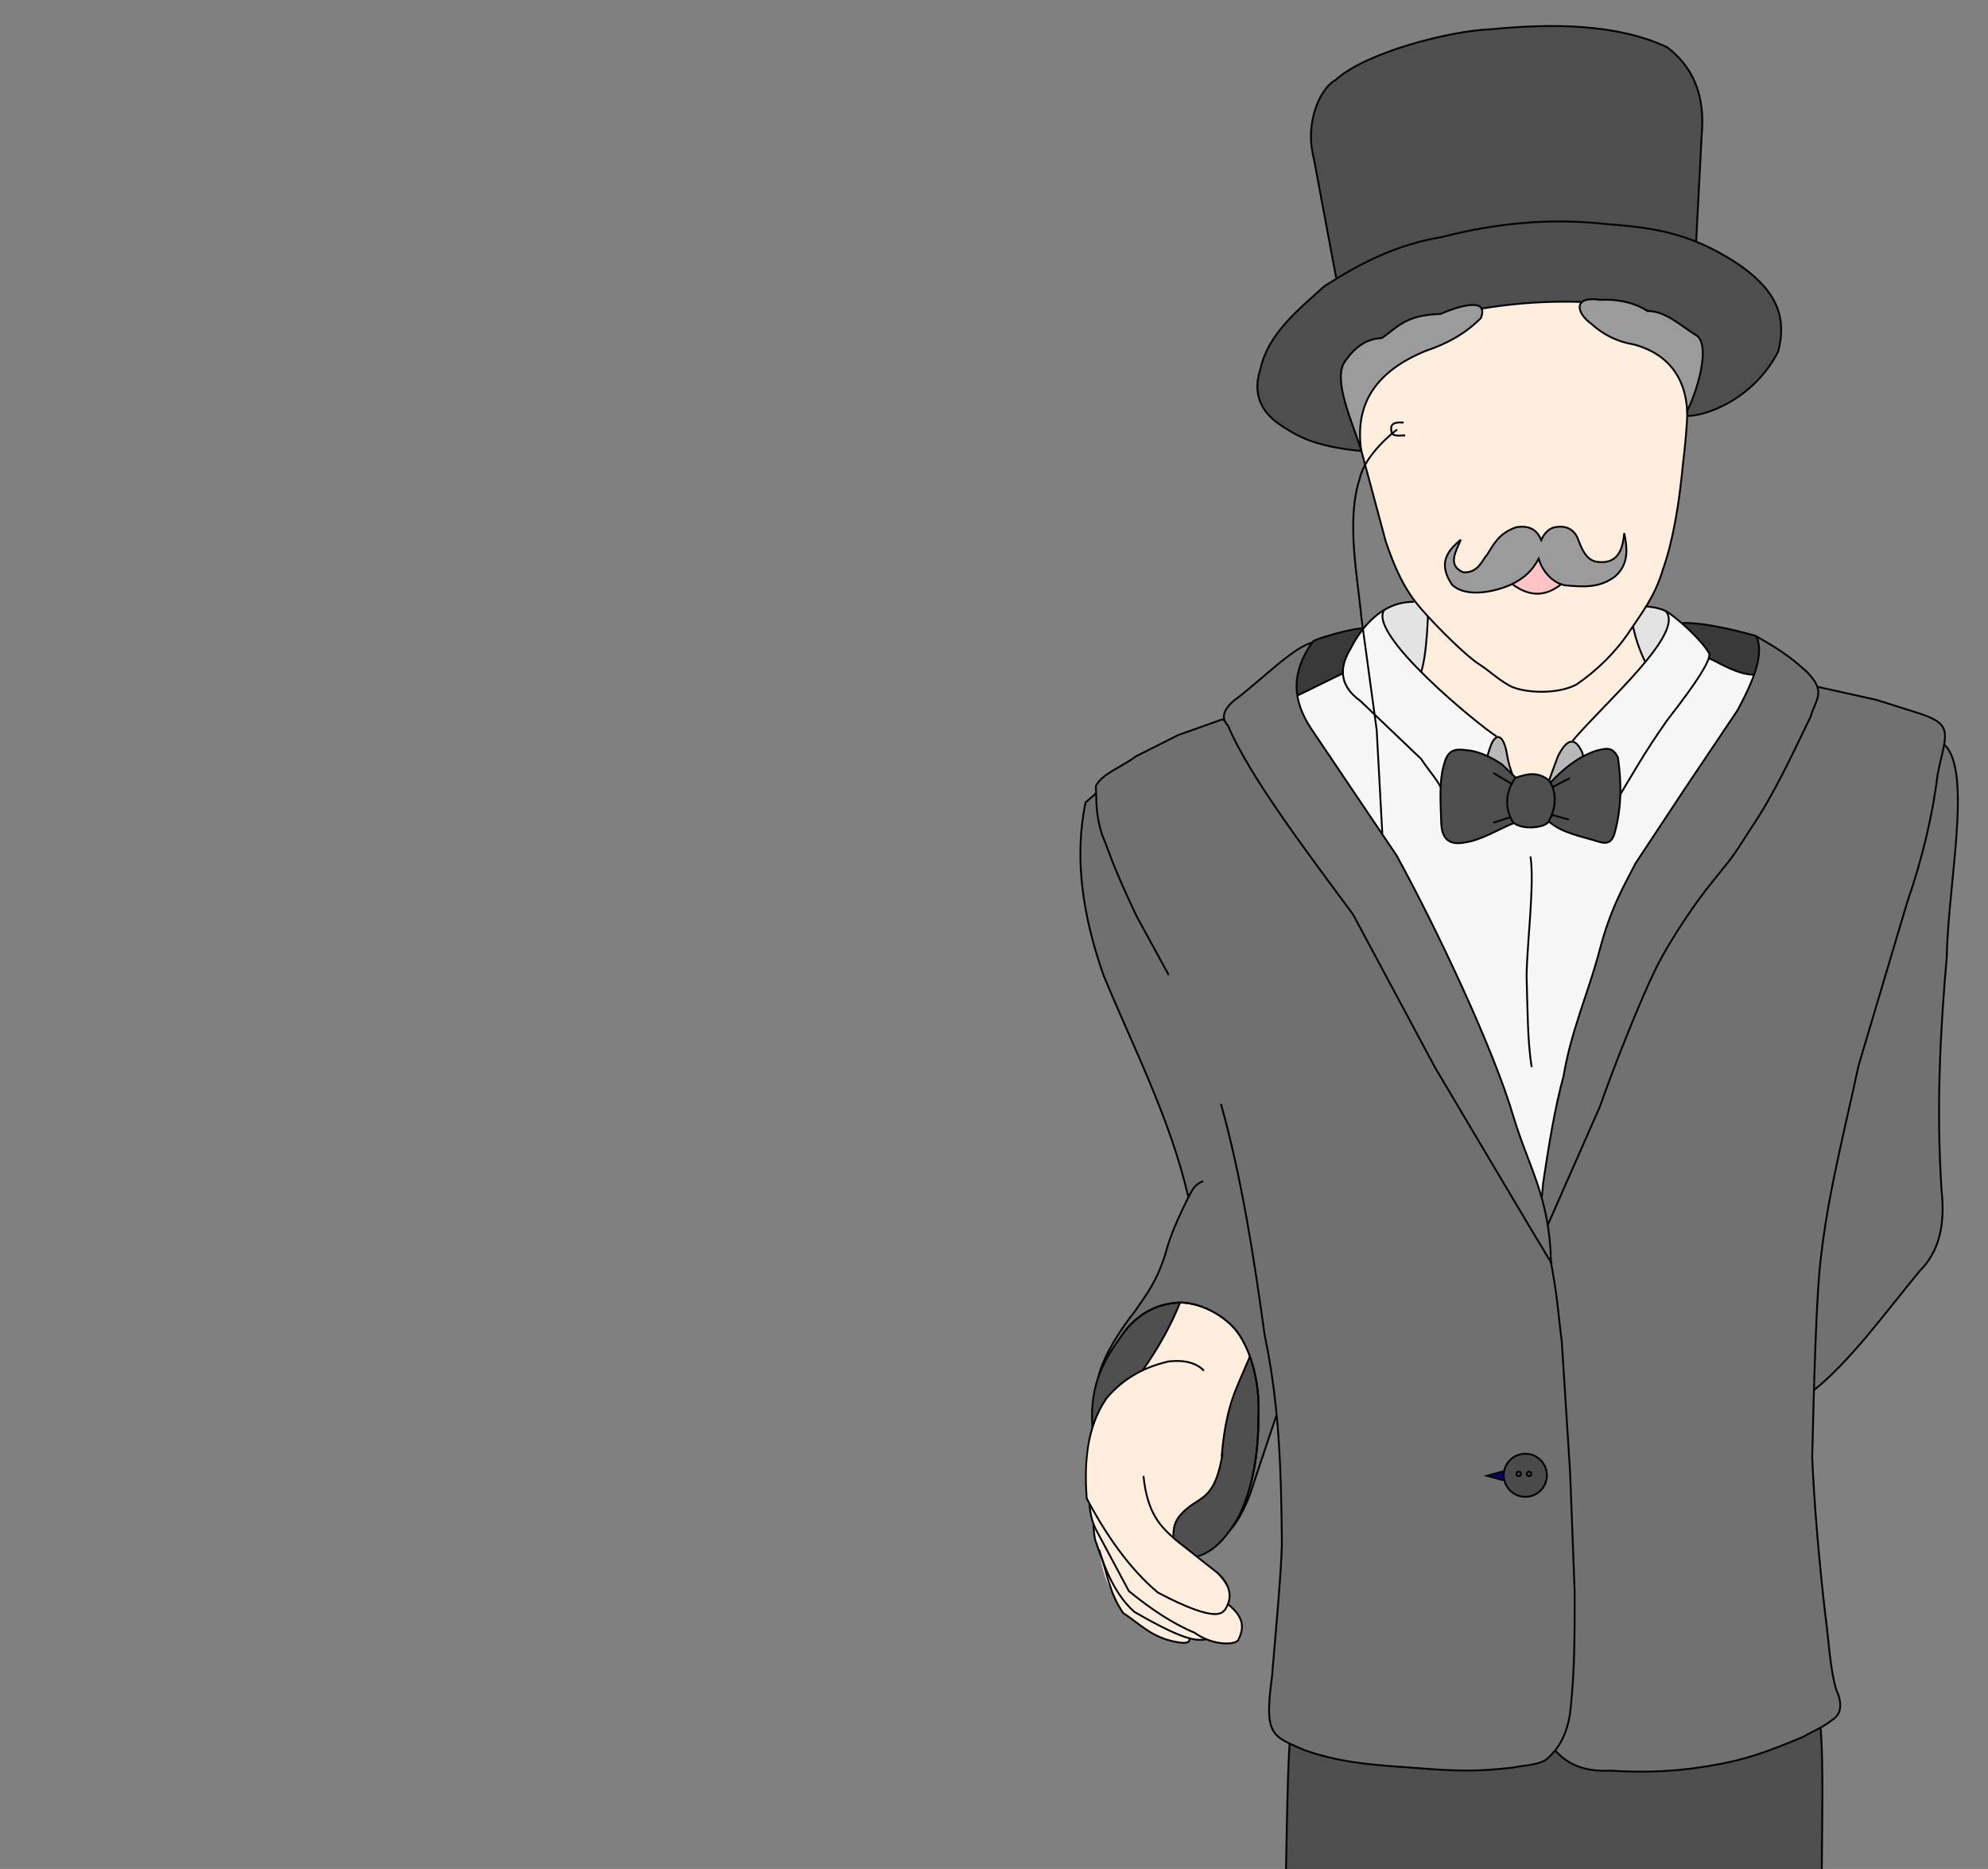 <?xml version="1.0" encoding="UTF-8" standalone="no"?>
<svg
xmlns="http://www.w3.org/2000/svg"
xmlns:dc="http://purl.org/dc/elements/1.1/"
xmlns:cc="http://creativecommons.org/ns#"
xmlns:rdf="http://www.w3.org/1999/02/22-rdf-syntax-ns#"
xmlns:svg="http://www.w3.org/2000/svg"
xmlns:sodipodi="http://sodipodi.sourceforge.net/DTD/sodipodi-0.dtd"
xmlns:inkscape="http://www.inkscape.org/namespaces/inkscape"
width="1083.0px"
height="1018.0px"
viewBox="0.0 0.0 1083.0 1018.0"
sodipodi:docname="gentleman_tomodeselect_07-xxhdpi.svg">
<rect x="0.0" y="0.0" width="1083.0" height="1018.0" fill="#808080" stroke="none"/>
<g
id="frame_toModeSelect_6"
inkscape:groupmode="layer"
inkscape:label="gentleman_tomodeselect_07-xxhdpi"
style="opacity:1.0;display:inline"
sodipodi:insensitive="true">
<path
style="fill:#707070;fill-opacity:1;stroke:none"
d="m
647.322,651.831
c
-9.99,-42.983
-29.864,-81.023
-46.237,-120.814
-11.148,-31.955
-16.09,-63.414
-9.695,-93.966
l
11.186,-9.695
43.664,17.432
44.296,139.216
15.82,154.509
z"
id="path24964"
inkscape:connector-curvature="0"
sodipodi:nodetypes="cccccccc"/>
<path
style="fill:#707070;fill-opacity:1;stroke:none"
d="m
655.476,643.329
c
-5.237,1.983
-6.26,5.652
-8.174,8.965
-4.65,9.596
-9.371,19.05
-12.656,31.376
-4.87,15.008
-9.831,20.868
-15.82,29.794
-10.92,13.798
-20.429,30.076
-20.939,40.347
l
72.612,79.189
c
1.875,-1.99
6.651,-8.651
10.552,-19.343
l
25.048,-74.881
z"
id="path24960"
inkscape:connector-curvature="0"
sodipodi:nodetypes="ccccccccc"/>
<path
style="display:inline;fill:#393939;fill-opacity:1;stroke:none"
d="m
715.173,349.67
c
-1.17,-1.141
24.761,-8.52
28.591,-7.323
l
11.113,26.589
-40.662,17.108
c
-12.2,-8.443
-20.117,-18.144
0.958,-36.374
z"
id="path5671"
inkscape:connector-curvature="0"
sodipodi:nodetypes="ccccc"/>
<path
style="display:inline;fill:#393939;fill-opacity:1;stroke:none"
d="m
916.635,339.344
c
12.749,-0.512
35.506,5.737
40.032,7.064
12.614,20.181
-0.274,28.165
-1.207,41.867
l
-52.563,-18.596
z"
id="path5673"
inkscape:connector-curvature="0"
sodipodi:nodetypes="ccccc"/>
<path
sodipodi:nodetypes="ccccscccc"
inkscape:connector-curvature="0"
id="path5675"
d="m
770.654,328.063
c
-5.84,-0.069
-10.962,1.472
-15.406,3.966
-9.04,5.813
-3.742,14.165
2.819,22.74
l
25.246,27.35
c
0,0
107.296,3.156
109.4,2.104
2.104,-1.052
26.649,-37.869
25.597,-39.272
-0.869,-1.362
-8.029,-11.38
-10.483,-11.926
-3.922,-1.887
-7.298,-2.057
-10.922,-2.546
z"
style="display:inline;fill:#e3e3e3;fill-opacity:1;stroke:none"/>
<path
sodipodi:nodetypes="ccccc"
inkscape:connector-curvature="0"
id="path5677"
d="m
988.632,756.82
c
19.747,-15.941
38.273,-41.647
57.154,-64.518
11.138,-11.028
13.849,-26.27
11.922,-43.83
-2.93,-44.52
-0.759,-86.124
2.805,-126.932
0.778,-40.412
13.922,-101
-1.052,-115.712
l
-31.794,-9.43
-55.538,189.427
-3.967,168.6
z"
style="display:inline;fill:#717171;fill-opacity:1;stroke:#000000;stroke-width:1px;stroke-linecap:butt;stroke-linejoin:miter;stroke-opacity:1"/>
<path
sodipodi:nodetypes="ccccccccccc"
inkscape:connector-curvature="0"
d="m
699.146,1142.993
0.287,-87.775
c
1.747,-22.552
1.097,-118.084
5.242,-117.489
l
117.66,-60.455
160.519,43.101
c
15.993,-8.194
6.98,92.726
10.507,135.412
l
1.964,93.751
c
-69.871,53.59
-123.467,18.973
-137.081,0.179
l
-8.464,-51.113
-15.445,49.841
c
-31.419,22.393
-87.862,42.603
-135.189,-5.452
z"
style="display:inline;fill:#4e4e4e;fill-opacity:1;stroke:#000000;stroke-width:1px;stroke-linecap:butt;stroke-linejoin:miter;stroke-opacity:1"
id="path5679"/>
<path
sodipodi:nodetypes="ccccccc"
inkscape:connector-curvature="0"
id="path5681"
d="m
727.908,151.432
-12.273,-65.583
c
-5.161,-20.288
4.494,-38.525
11.777,-42.15
15.862,-14.819
61.734,-26.879
84.795,-27.769
33.267,-3.225
68.945,-3.062
96.201,9.918
12.945,10.034
20.837,24.86
18.596,48.101
l
-2.975,57.649"
style="display:inline;fill:#4e4e4e;fill-opacity:1;stroke:#000000;stroke-width:1px;stroke-linecap:butt;stroke-linejoin:miter;stroke-opacity:1"/>
<path
sodipodi:nodetypes="ccccccccc"
inkscape:connector-curvature="0"
id="path5683"
d="m
741.297,245.65
c
-26.393,-2.63
-35.14,-8.528
-44.133,-14.381
-11.798,-8.166
-14.475,-18.613
-10.413,-30.745
4.343,-18.942
20.188,-31.414
34.712,-44.629
20.379,-13.005
39.832,-22.776
63.968,-26.778
28.016,-7.159
57.199,-10.588
88.514,-7.19
22.773,1.952
45.328,3.252
73.886,22.563
15.478,11.047
26.961,24.273
20.827,47.109
-12.998,25.145
-38.157,34.836
-49.34,34.96"
style="display:inline;fill:#4e4e4e;fill-opacity:1;stroke:#000000;stroke-width:1px;stroke-linecap:butt;stroke-linejoin:miter;stroke-opacity:1"/>
<path
sodipodi:nodetypes="cc"
inkscape:connector-curvature="0"
id="path5725"
d="m
715.173,349.67
c
-1.17,-1.141
24.761,-8.52
28.591,-7.323"
style="display:inline;fill:none;stroke:#000000;stroke-width:1px;stroke-linecap:butt;stroke-linejoin:miter;stroke-opacity:1"/>
<path
sodipodi:nodetypes="cccccscccccc"
inkscape:connector-curvature="0"
d="m
778.24,326.231
c
-0.389,8.318
-0.555,30.921
-4.711,41.902
l
-0.19,14.904
52.596,51.544
c
0,0
35.415,-1.052
36.817,-1.753
1.403,-0.701
48.038,-58.207
44.531,-60.661
-3.506,-2.454
-10.776,-11.224
-10.776,-11.224
m
0,0
c
-2.641,-5.051
-7.003,-15.761
-7.686,-26.034
l
-9.94,-6.222
-98.53,-3.506
-3.847,5.513"
style="display:inline;fill:#ffeede;fill-opacity:1;stroke:#000000;stroke-width:1px;stroke-linecap:butt;stroke-linejoin:miter;stroke-opacity:1"
id="path5727"/>
<path
sodipodi:nodetypes="cscccscsccccc"
inkscape:connector-curvature="0"
id="path5729"
d="m
864.28,164.564
c
-4.65,-0.201
-9.327,-0.276
-14.017,-0.235
-14.07,0.122
-28.311,1.33
-42.878,3.731
-25.231,5.656
-77.258,32.707
-67.319,71.645
l
14.869,55.275
c
4.607,13.515
9.689,25.616
19.101,36.468
9.412,10.852
25.109,26.078
31.237,30.003
6.128,3.925
9.953,7.943
16.838,11.901
6.886,3.958
25.56,5.381
36.703,-0.5
11.142,-7.721
20.93,-17.084
28.769,-28.769
6.77,-10.177
14.083,-19.39
18.337,-33.97
5.419,-15.335
8.814,-35.175
10.931,-57.773
8.414,-68.705
-3.264,-89.16
-52.572,-87.776"
style="display:inline;fill:#ffeede;fill-opacity:1;stroke:#000000;stroke-width:1px;stroke-linecap:butt;stroke-linejoin:miter;stroke-opacity:1"/>
<path
sodipodi:nodetypes="ccc"
inkscape:connector-curvature="0"
id="path5731"
d="m
764.621,230.157
c
-6.659,-0.477
-7.032,1.789
-6.662,4.558
0.261,3.508
4.614,2.333
7.539,2.454"
style="display:inline;fill:none;stroke:#000000;stroke-width:1px;stroke-linecap:butt;stroke-linejoin:miter;stroke-opacity:1"/>
<path
sodipodi:nodetypes="cc"
inkscape:connector-curvature="0"
id="path5733"
d="m
824.094,318.343
c
8.27,6.065
16.949,7.378
26.386,-0.088
l
2.104,-13.412
-14.727,-6.312
-16.129,6.312
z"
style="display:inline;fill:#ffc5c5;fill-opacity:1;stroke:#000000;stroke-width:1px;stroke-linecap:butt;stroke-linejoin:miter;stroke-opacity:1"/>
<path
sodipodi:nodetypes="ccccccccccccccc"
inkscape:connector-curvature="0"
id="path5735"
d="m
795.78,293.974
c
-7.359,6.08
-12.61,12.925
-4.734,24.545
8.654,8.057
26.049,2.708
31.908,0
7.789,-3.696
12.016,-8.097
15.253,-14.201
2.412,8.085
8.918,13.831
14.902,14.552
11.913,1.159
19.168,0.677
26.604,-4.785
8.104,-6.893
6.632,-16.305
5.129,-23.705
-0.695,5.881
-1.719,17.124
-14.376,15.691
-4.059,-0.387
-7.466,-3.253
-10.344,-11.221
-1.672,-5.233
-5.351,-8.524
-11.571,-7.889
-4.296,0.236
-7.091,3.093
-8.941,7.188
-2.651,-6.564
-7.589,-7.901
-13.5,-7.013
-9.753,3.311
-12.419,9.493
-16.129,15.253
-1.944,1.541
-4.574,10.173
-12.974,9.292
-9.078,-4.035
-3.344,-12.025
-1.227,-17.707
z"
style="display:inline;fill:#9b9b9b;fill-opacity:1;stroke:#000000;stroke-width:1px;stroke-linecap:butt;stroke-linejoin:miter;stroke-opacity:1"/>
<path
sodipodi:nodetypes="cc"
inkscape:connector-curvature="0"
id="path5737"
d="m
916.635,339.344
c
12.749,-0.512
35.506,5.737
40.032,7.064"
style="display:inline;fill:none;stroke:#000000;stroke-width:1px;stroke-linecap:butt;stroke-linejoin:miter;stroke-opacity:1"/>
<g
style="display:inline"
transform="matrix(0.94,0,0,0.94,-456.004,-198.678)"
id="g5739">
<path
style="fill:#f7f7f7;fill-opacity:1;stroke:#000000;stroke-width:1.063px;stroke-linecap:butt;stroke-linejoin:miter;stroke-opacity:1"
d="m
1475.585,592.788
c
8.229,3.906
15.986,8.95
25.197,9.532
l
28.751,17.843
-91.229,224.117
-39.55,135.261
-47.46,-77.518
-55.37,-157.673
-74.354,-119.441
15.556,-10.547
25.839,-12.656
c
71.81,86.467
142.798,94.405
212.62,-8.918
z"
id="path5741"
inkscape:connector-curvature="0"
sodipodi:nodetypes="ccccccccccc"/>
<path
style="fill:none;stroke:#000000;stroke-width:1.063px;stroke-linecap:butt;stroke-linejoin:miter;stroke-opacity:1"
d="m
1372.094,707.642
c
2.401,15.857
-1.94,49.581
-2.264,69.07
0.574,18.701
0.544,38.911
2.983,52.949"
id="path5743"
inkscape:connector-curvature="0"
sodipodi:nodetypes="ccc"/>
<path
sodipodi:nodetypes="cccc"
inkscape:connector-curvature="0"
id="path5745"
d="m
1376.65,680.471
11.293,-30.777
c
4.976,-9.908
9.758,-12.066
14.238,-2.109
l
4.219,20.039
-0.145,12.504
-31.974,5.593
z"
style="fill:#b9b9b9;fill-opacity:1;stroke:none"/>
<path
style="fill:#b9b9b9;fill-opacity:1;stroke:none"
d="m
1345.381,679.288
-0.263,-11.348
c
0.033,-6.127
0.01,-13.403
2.869,-21.255
3.555,-12.465
8.482,-9.894
10.424,1.428
1.635,11.351
8.409,24.588
12.164,31.581
l
3.051,5.841
z"
id="path5747"
inkscape:connector-curvature="0"
sodipodi:nodetypes="ccccccc"/>
<path
id="path5749"
style="fill:#f7f7f7;fill-opacity:1;stroke:none"
d="m
1423.146,673.333
c
8.419,-13.889
14.983,-25.924
28.013,-44.424
6.022,-7.888
27.629,-35.15
24.231,-39.39
-4.524,-7.761
-19.046,-20.768
-25.195,-24.321
12.592,12.344
-35.879,54.095
-53.883,75.658
1.864,0.307
3.896,2.343
5.869,6.728
l
4.219,20.039
4.05,20.302
12.697,-14.592
m
-77.918,-5.183
c
-0.077,-6.338
-0.102,-13.614
2.759,-21.466
1.38,-4.838
2.967,-7.411
4.487,-8.322
-10.959,-7.281
-77.472,-63.398
-64.872,-73.394
-9.566,5.271
-15.708,14.411
-19.892,22.5
-7.489,12.311
-5.103,22.221
5.801,30.058
l
35.299,33.691
c
4.435,7.051
11.54,14.101
13.215,21.152
l
17.76,20.302
5.442,-24.521"
inkscape:connector-curvature="0"
sodipodi:nodetypes="ccccccccccccccccccc"/>
<path
style="fill:none;stroke:#000000;stroke-width:1.063px;stroke-linecap:butt;stroke-linejoin:miter;stroke-opacity:1"
d="m
1304.504,560.108
c
-18.996,-0.226
-30.851,15.579
-36.794,27.36
-7.489,12.311
-5.103,22.221
5.801,30.058
l
35.299,33.691
c
4.435,7.051
11.54,14.101
13.215,21.152"
id="path5751"
inkscape:connector-curvature="0"
sodipodi:nodetypes="ccccc"/>
<path
style="fill:none;stroke:#000000;stroke-width:1.063px;stroke-linecap:butt;stroke-linejoin:miter;stroke-opacity:1"
d="m
1345.229,668.151
c
-0.077,-6.338
-0.102,-13.614
2.759,-21.466
3.555,-12.465
8.482,-9.894
10.424,1.428
1.635,11.351
8.409,24.588
12.283,31.8"
id="path5753"
inkscape:connector-curvature="0"
sodipodi:nodetypes="cccc"/>
<path
style="fill:none;stroke:#000000;stroke-width:1.063px;stroke-linecap:butt;stroke-linejoin:miter;stroke-opacity:1"
d="m
1376.65,680.471
11.293,-30.777
c
4.976,-9.908
9.758,-12.066
14.238,-2.109
l
4.219,20.039"
id="path5755"
inkscape:connector-curvature="0"
sodipodi:nodetypes="cccc"/>
<path
style="fill:none;stroke:#000000;stroke-width:1.063px;stroke-linecap:butt;stroke-linejoin:miter;stroke-opacity:1"
d="m
1423.146,673.333
c
8.419,-13.889
14.983,-25.924
28.013,-44.424
6.022,-7.888
27.629,-35.15
24.231,-39.39
-4.524,-7.761
-19.046,-20.768
-25.195,-24.321
12.592,12.344
-35.879,54.095
-53.666,75.409"
id="path5757"
inkscape:connector-curvature="0"
sodipodi:nodetypes="ccccc"/>
<path
style="fill:none;stroke:#000000;stroke-width:1.063px;stroke-linecap:butt;stroke-linejoin:miter;stroke-opacity:1"
d="m
1352.457,638.127
c
-10.941,-7.046
-75.408,-59.646
-65.037,-73.466"
id="path5759"
inkscape:connector-curvature="0"
sodipodi:nodetypes="cc"/>
<path
style="fill:none;stroke:#000000;stroke-width:1.063px;stroke-linecap:butt;stroke-linejoin:miter;stroke-opacity:1"
d="m
1450.508,565.475
c
-4.302,-2.096
-7.893,-2.277
-11.746,-2.797"
id="path5761"
inkscape:connector-curvature="0"
sodipodi:nodetypes="cc"/>
</g>
<g
transform="matrix(0.94,0,0,0.94,-456.004,-217.485)"
style="display:inline;fill:#4f4f4f;fill-opacity:1"
id="g5763">
<path
style="fill:#4e4e4e;fill-opacity:1;stroke:#000000;stroke-width:1.063px;stroke-linecap:butt;stroke-linejoin:miter;stroke-opacity:1"
d="m
1363.65,682.132
-8.226,-7.962
c
-5.966,-3.899
-11.932,-6.74
-17.898,-7.831
-6.041,-0.568
-12.618,-2.798
-15.288,7.085
-3.351,10.691
-2.189,23.023
-1.864,35.051
0.341,8.22
3.935,12.795
13.051,11.186
10.304,-1.421
20.004,-7.753
29.044,-11.386
2.719,-8.167
2.68,-16.984
1.183,-26.143
z"
id="path5765"
inkscape:connector-curvature="0"
sodipodi:nodetypes="cccccccc"/>
<path
style="fill:#4e4e4e;fill-opacity:1;stroke:#000000;stroke-width:1.063px;stroke-linecap:butt;stroke-linejoin:miter;stroke-opacity:1"
d="m
1383.988,684.498
c
7.333,-7.785
15.491,-14.472
25.971,-18.061
6.117,-1.578
9.525,-2.536
12.788,3.691
2.241,15.073
2.183,30.146
-2.241,45.219
-2.142,5.347
-5.428,4.773
-9.624,3.56
-9.891,-3.157
-19.666,-4.569
-27.817,-11.206
-1.469,-2.438
-2.544,-5.156
-2.285,-8.828
0.859,-5.416
0.371,-10.443
3.208,-14.375
z"
id="path5767"
inkscape:connector-curvature="0"
sodipodi:nodetypes="cccccccc"/>
<path
style="fill:#4e4e4e;fill-opacity:1;stroke:#000000;stroke-width:1.063px;stroke-linecap:butt;stroke-linejoin:miter;stroke-opacity:1"
d="m
1363.29,682.125
c
-6.685,9.357
-5.482,19.016
-1.318,25.708
4.401,4.31
16.957,3.614
20.302,0.132
7.021,-12.135
2.792,-21.373
0.659,-24.257
-6.548,-5.573
-13.095,-3.9
-19.643,-1.582
z"
id="path5769"
inkscape:connector-curvature="0"
sodipodi:nodetypes="ccccc"/>
<path
style="fill:#4f4f4f;fill-opacity:1;stroke:#000000;stroke-width:1.063px;stroke-linecap:butt;stroke-linejoin:miter;stroke-opacity:1"
d="m
1350.502,679.225
11.206,6.723"
id="path5771"
inkscape:connector-curvature="0"
sodipodi:nodetypes="cc"/>
<path
style="fill:#4f4f4f;fill-opacity:1;stroke:#000000;stroke-width:1.063px;stroke-linecap:butt;stroke-linejoin:miter;stroke-opacity:1"
d="m
1350.502,708.096
9.756,-3.164"
id="path5773"
inkscape:connector-curvature="0"/>
<path
style="fill:#4f4f4f;fill-opacity:1;stroke:#000000;stroke-width:1.063px;stroke-linecap:butt;stroke-linejoin:miter;stroke-opacity:1"
d="m
1385.042,687.398
9.756,-5.141"
id="path5775"
inkscape:connector-curvature="0"/>
<path
style="fill:#4f4f4f;fill-opacity:1;stroke:#000000;stroke-width:1.063px;stroke-linecap:butt;stroke-linejoin:miter;stroke-opacity:1"
d="m
1384.515,703.614
9.756,2.637"
id="path5777"
inkscape:connector-curvature="0"
sodipodi:nodetypes="cc"/>
</g>
<path
style="display:inline;fill:#717171;fill-opacity:1;stroke:#000000;stroke-width:1px;stroke-linecap:butt;stroke-linejoin:miter;stroke-opacity:1"
d="m
989.992,374.065
32.178,7.137
24.669,7.796
c
17.946,6.136
12.971,11.473
8.766,32.61
-2.709,21.981
-8.244,45.665
-16.523,69.53
l
-26.606,89.311
c
-7.32,34.212
-16.295,68.466
-20.298,102.841
-2.792,20.388
-4.033,73.493
-4.948,110.349
0.97,24.182
3.76,56.686
7.013,84.855
1.947,13.925
2.683,30.919
6.177,42.116
2.973,6.261
2.947,12.423
-1.332,15.501
-6.124,4.984
-11.32,6.676
-17.015,10.036
-13.959,5.662
-27.672,11.695
-47.439,15.099
-19.328,3.652
-38.468,4.491
-57.465,3.187
-26.695,1.453
-37.209,-15.416
-41.53,-39.299
-2.497,-22.987
-1.253,-44.905
-1.699,-67.306
l
-1.693,-97.149
c
1.968,-27.629
2.836,-58.202
5.075,-79.985
l
16.664,-78.505
c
7.988,-22.724
33.366,-63.221
41.779,-80.272
8.413,-17.051
18.218,-45.826
23.795,-52.47
12.28,-15.665
8.766,-20.71
20.722,-39.611
12.678,-18.49
19.238,-28.689
29.252,-49.253"
id="path5779"
inkscape:connector-curvature="0"
sodipodi:nodetypes="ccccccccccccccccccczccc"/>
<path
sodipodi:nodetypes="cccccccccccccc"
inkscape:connector-curvature="0"
id="path5781"
d="m
890.061,187.632
c
-8.662,-1.441
-16.379,-5.088
-23.058,-11.157
-8.707,-6.313
-10.029,-15.469
4.959,-13.141
10.294,-0.56
19.51,2.017
25.489,6.074
9.914,-0.136
18.54,8.382
27.074,13.513
7.344,6.094
0.07,30.047
-5.427,40.921
-0.686,-14.476
-7.274,-30.316
-29.036,-36.21
z
m
-157.938,10.166
c
5.317,-8.247
11.959,-13.316
20.579,-13.637
8.278,-5.44
12.596,-12.639
31.984,-13.141
7.863,-3.462
26.846,-10.122
22.067,2.231
-8.883,8.93
-19.141,14.192
-30.001,17.852
-29.854,12.219
-38.345,31.275
-35.25,53.954
-4.783,-15.051
-15.069,-37.214
-9.379,-47.259
z"
style="display:inline;fill:#9b9b9b;fill-opacity:1;stroke:#000000;stroke-width:1px;stroke-linecap:butt;stroke-linejoin:miter;stroke-opacity:1"/>
<path
sodipodi:nodetypes="czccccccccccccc"
inkscape:connector-curvature="0"
id="path5783"
d="m
871.518,602.889
c
7.988,-22.724
22.146,-58.312
30.558,-75.363
8.413,-17.051
23.828,-38.813
29.405,-45.457
12.28,-15.665
10.169,-11.594
22.125,-30.494
12.678,-18.49
22.744,-40.611
32.758,-61.175
2.596,-9.541
9.03,-13.209
-2.111,-24.538
-5.808,-4.984
-10.331,-9.68
-27.304,-19.186
3.979,9.908
-1.204,23.065
-10.395,40.217
l
-28.752,42.778
-26.872,40.674
c
-6.721,13.08
-13.548,24.472
-19.636,47.687
-5.939,22.483
-15.473,43.636
-19.498,67.982
-5.024,18.488
-8.082,38.119
-11.135,58.249
l
-3.321,36.199
z"
style="display:inline;fill:#717171;fill-opacity:1;stroke:#000000;stroke-width:1px;stroke-linecap:butt;stroke-linejoin:miter;stroke-opacity:1"/>
<path
sodipodi:nodetypes="ccc"
inkscape:connector-curvature="0"
id="path24854"
d="m
670.5,833.001
c
1.875,-1.99
6.651,-8.651
10.552,-19.343
l
25.048,-74.881"
style="fill:none;stroke:#000000;stroke-width:1px;stroke-linecap:butt;stroke-linejoin:miter;stroke-opacity:1"/>
<path
sodipodi:nodetypes="cccc"
inkscape:connector-curvature="0"
id="path24848"
d="m
647.322,651.831
c
-9.99,-42.983
-29.864,-81.023
-46.237,-120.814
-11.148,-31.955
-16.09,-63.414
-9.695,-93.966
l
11.186,-9.695"
style="fill:none;stroke:#000000;stroke-width:1px;stroke-linecap:butt;stroke-linejoin:miter;stroke-opacity:1"/>
<path
sodipodi:nodetypes="cccccccccccccccsccccccc"
inkscape:connector-curvature="0"
id="path5785"
d="m
665.131,601.243
c
11.158,39.97
17.872,82.712
23.803,125.949
8.189,38.679
9.044,75.398
9.404,114.077
-0.544,18.444
-3.559,49.547
-5.436,72.378
-4.441,32.341
0.453,31.944
17.837,39.671
18.545,6.536
35.921,7.911
53.806,9.168
23.833,1.767
35.307,3.118
59.8,0.265
4.431,-1.062
12.648,-1.131
17.72,-4.114
6.704,-5.693
11.25,-12.745
13.283,-25.448
2.741,-24.654
2.424,-45.208
2.468,-66.266
l
-2.468,-64.855
-4.555,-71.555
c
-2.175,-16.478
-2.2,-24.666
-6.774,-47.484
l
-63.371,-135.944
-3.673,1.734
c
-6.048,-16.428
-21.371,-41.361
-48.193,-77.286
-14.528,-19.459
-17.357,-50.499
-62.857,-79.725
l
-24.038,8.551
-23.186,11.666
c
-7.042,5.449
-18.454,9.395
-21.716,16.104
0.427,7.959
-0.262,14.76
3.266,26.238
4.293,9.993
4.397,13.943
18.803,44.436
l
17.602,32.237"
style="display:inline;fill:#707070;fill-opacity:1;stroke:#000000;stroke-width:1px;stroke-linecap:butt;stroke-linejoin:miter;stroke-opacity:1"/>
<g
style="display:inline"
transform="matrix(0.94,0,0,0.94,-456.004,-172.348)"
id="g5787">
<circle
r="13.517"
cy="1045.653"
cx="1407.534"
transform="matrix(-0.924,0,0,-0.924,2669.654,2004.395)"
id="circle5789"
style="fill:#4b4b4b;fill-opacity:1;stroke:#000000;stroke-width:1.151"/>
<circle
r="13.517"
cy="1045.653"
cx="1407.534"
style="fill:none;stroke:#000000;stroke-width:11.014"
id="circle5791"
transform="matrix(-0.097,0,0,-0.097,1507.781,1138.841)"/>
<circle
r="13.517"
cy="1045.653"
cx="1407.534"
transform="matrix(-0.097,0,0,-0.097,1501.781,1138.841)"
id="circle5793"
style="fill:none;stroke:#000000;stroke-width:11.014"/>
<path
inkscape:connector-curvature="0"
id="path5795"
d="m
1356.407,1035.877
-9.508,2.61
9.508,2.61"
style="fill:#0c0066;fill-opacity:1;stroke:#000000;stroke-width:1.063px;stroke-linecap:butt;stroke-linejoin:miter;stroke-opacity:1"
sodipodi:nodetypes="ccc"/>
</g>
<path
sodipodi:nodetypes="ccccc"
inkscape:connector-curvature="0"
id="path5797"
d="m
761.132,233.997
c
-1.684,0.943
-17.656,13.857
-20.331,26.53
-7.648,22.768
-1.106,54.416
0.744,75.126
l
8.43,61.985
3.057,56.367"
style="display:inline;fill:none;stroke:#000000;stroke-width:1px;stroke-linecap:butt;stroke-linejoin:miter;stroke-opacity:1"/>
<path
sodipodi:nodetypes="cccccccccc"
inkscape:connector-curvature="0"
id="path5799"
d="m
844.946,687.654
c
-1.984,-2.975
-63.235,-106.292
-63.235,-106.292
l
-44.629,-83.308
c
-27.184,-36.74
-56.139,-74.987
-68.183,-102.896
-5.032,-5.372
-0.664,-10.992
6.694,-16.116
13.577,-10.789
29.887,-26.799
39.174,-29.009
-11.246,16.224
-11.071,30.742
-0.496,46.861
l
46.532,69.038
c
21.242,38.73
52.77,104.941
63.794,142.689
8.371,27.522
19.639,43.747
20.349,79.033
z"
style="display:inline;fill:#757575;fill-opacity:1;stroke:#000000;stroke-width:1px;stroke-linecap:butt;stroke-linejoin:miter;stroke-opacity:1"/>
<path
sodipodi:nodetypes="ccccc"
inkscape:connector-curvature="0"
id="path24850"
d="m
655.476,643.329
c
-5.237,1.983
-6.26,5.652
-8.174,8.965
-4.65,9.596
-9.371,19.05
-12.656,31.376
-4.87,15.008
-9.831,20.868
-15.82,29.794
-10.92,13.798
-20.429,30.076
-20.939,40.347"
style="fill:none;stroke:#000000;stroke-width:1px;stroke-linecap:butt;stroke-linejoin:miter;stroke-opacity:1"/>
<path
sodipodi:nodetypes="ccccccccc"
inkscape:connector-curvature="0"
id="path24852"
d="m
612.762,725.066
c
7.761,-9.697
17.551,-14.999
29.531,-15.556
8.989,-0.336
22.927,5.08
31.376,15.556
6.27,8.301
13.066,25.137
11.865,47.196
0.048,19.721
-3.115,37.616
-10.019,52.47
-10.018,18.227
-19.319,23.96
-31.376,24.257
-18.77,0.013
-31.871,-11.164
-38.232,-23.203
-9.936,-18.722
-9.301,-32.77
-10.81,-48.251
-1.659,-24.755
6.965,-37.738
17.666,-52.47
z"
style="fill:#4f4f4f;fill-opacity:1;stroke:#000000;stroke-width:1px;stroke-linecap:butt;stroke-linejoin:miter;stroke-opacity:1"/>
<path
sodipodi:nodetypes="ccccc"
inkscape:connector-curvature="0"
id="path7423"
d="m
604.068,769.288
c
15.944,-17.586
29.906,-37.815
38.624,-59.351
25.158,1.188
36.278,21.116
38,29.519
-7.265,17.695
-14.519,32.528
-15.099,56.679
z"
style="fill:#ffeede;fill-opacity:1;fill-rule:evenodd;stroke:none;stroke-width:1px;stroke-linecap:butt;stroke-linejoin:miter;stroke-opacity:1"/>
<path
style="fill:none;fill-rule:evenodd;stroke:#000000;stroke-width:1px;stroke-linecap:butt;stroke-linejoin:miter;stroke-opacity:1"
d="m
604.068,769.288
c
16.023,-17.673
30.045,-38.016
38.754,-59.672"
id="path7409"
inkscape:connector-curvature="0"
sodipodi:nodetypes="cc"/>
<g
id="g7427"
transform="matrix(1.062,0,0,1.062,-40.789,-50.5)">
<path
style="fill:#ffeede;fill-opacity:1;fill-rule:evenodd;stroke:none;stroke-width:1px;stroke-linecap:butt;stroke-linejoin:miter;stroke-opacity:1"
d="M
661.119,764.068
C
660.004,750.118
652.04,744.335
638,745.797
c
-12.561,2.83
-23.482,8.735
-32.068,19.017
-8.468,14.447
-12.87,26.657
-10.068,51.271
0.4,0.759
0.806,1.518
1.252,1.977
0.366,3.141
0.709,6.588
2.011,10.514
-0.37,-0.616
2.195,14.284
3.395,15.868
1.858,11.484
4.441,17.475
11.986,30.369
8.686,5.623
14.548,12.605
27.407,14.915
5.669,1.093
8.397,-1.171
6.715,-1.866
-0.596,-0.246
8.234,1.623
8.644,0.363
7.824,3.207
15.066,1.96
16.522,0.012
4.146,-8.296
0.004,-13.271
-5.495,-17.75
3.287,-7.334
-2.763,-11.06
-5.318,-16.182
l
-21.254,-16.78
c
-0.424,-0.372
-1.173,-1.104
-1.544,-1.532
0.33,-5.939
-0.024,-9.112
9.748,-16.739
7.064,-4.39
11.799,-5.079
15.661,-26.475
z"
id="path7413"
inkscape:connector-curvature="0"
sodipodi:nodetypes="ccccccscccccccccccc"/>
<path
sodipodi:nodetypes="ccccccccc"
inkscape:connector-curvature="0"
id="path7399"
d="m
655.995,750.584
c
-3.91,-4.086
-9.957,-5.624
-17.995,-4.787
-12.561,2.83
-23.482,8.735
-32.068,19.017
-10.029,14.666
-11.493,32.978
-10.068,51.271
9.444,17.9
21.635,35.851
36.542,48.288
31.606,16.691
32.967,9.669
34.305,8.949
6.28,-9.362
-1.221,-16.669
-3.729,-19.017
l
-21.254,-16.78
c
-8.248,-7.226
-14.704,-13.635
-16.78,-33"
style="fill:none;fill-rule:evenodd;stroke:#000000;stroke-width:0.942px;stroke-linecap:butt;stroke-linejoin:miter;stroke-opacity:1"/>
<path
sodipodi:nodetypes="cccccc"
inkscape:connector-curvature="0"
id="path7401"
d="m
597.199,818.786
c
0.471,4.228
1.015,8.474
3.324,13.126
l
16.969,31.715
c
11.186,9.073
22.373,16.644
33.559,21.254
9.936,7.197
22.149,6.435
22.746,3.356
4.125,-8.254
0.046,-13.22
-5.335,-17.836"
style="fill:none;fill-rule:evenodd;stroke:#000000;stroke-width:0.942px;stroke-linecap:butt;stroke-linejoin:miter;stroke-opacity:1"/>
<path
sodipodi:nodetypes="cccc"
inkscape:connector-curvature="0"
id="path7403"
d="m
599.273,829.624
c
0.196,2.46
0.328,4.951
0.86,7.572
4.165,11.756
8.905,27.12
20.155,37.058
24.795,14.305
31.31,15.044
36.799,14.049"
style="fill:none;fill-rule:evenodd;stroke:#000000;stroke-width:0.942px;stroke-linecap:butt;stroke-linejoin:miter;stroke-opacity:1"/>
<path
sodipodi:nodetypes="cccc"
inkscape:connector-curvature="0"
id="path7405"
d="m
602.203,842.373
c
4.448,12.792
5.001,21.584
12.305,32.441
8.686,5.623
14.548,12.605
27.407,14.915
5.787,1.116
6.909,-0.1
6.704,-1.98"
style="fill:none;fill-rule:evenodd;stroke:#000000;stroke-width:0.942px;stroke-linecap:butt;stroke-linejoin:miter;stroke-opacity:1"/>
<path
sodipodi:nodetypes="ccc"
inkscape:connector-curvature="0"
id="path7407"
d="m
665.593,792.78
c
-3.217,20.138
-8.888,22.042
-15.661,26.475
-9.499,6.983
-9.421,10.809
-9.716,16.949"
style="fill:none;fill-rule:evenodd;stroke:#000000;stroke-width:0.942px;stroke-linecap:butt;stroke-linejoin:miter;stroke-opacity:1"/>
</g>
<path
style="fill:none;fill-rule:evenodd;stroke:#000000;stroke-width:1px;stroke-linecap:butt;stroke-linejoin:miter;stroke-opacity:1"
d="m
665.5,793.339
c
2.549,-29.295
8.19,-36.79
15.457,-54.601"
id="path7411"
inkscape:connector-curvature="0"
sodipodi:nodetypes="cc"/>
<path
style="fill:none;fill-opacity:1;stroke:#000000;stroke-width:1px;stroke-linecap:butt;stroke-linejoin:miter;stroke-opacity:1"
d="m
612.762,725.066
c
7.761,-9.697
17.551,-14.999
29.531,-15.556
8.989,-0.336
22.927,5.08
31.376,15.556
6.27,8.301
13.066,25.137
11.865,47.196
0.048,19.721
-3.115,37.616
-10.019,52.47"
id="path7435"
inkscape:connector-curvature="0"
sodipodi:nodetypes="ccccc"/>
</g>
</svg>
